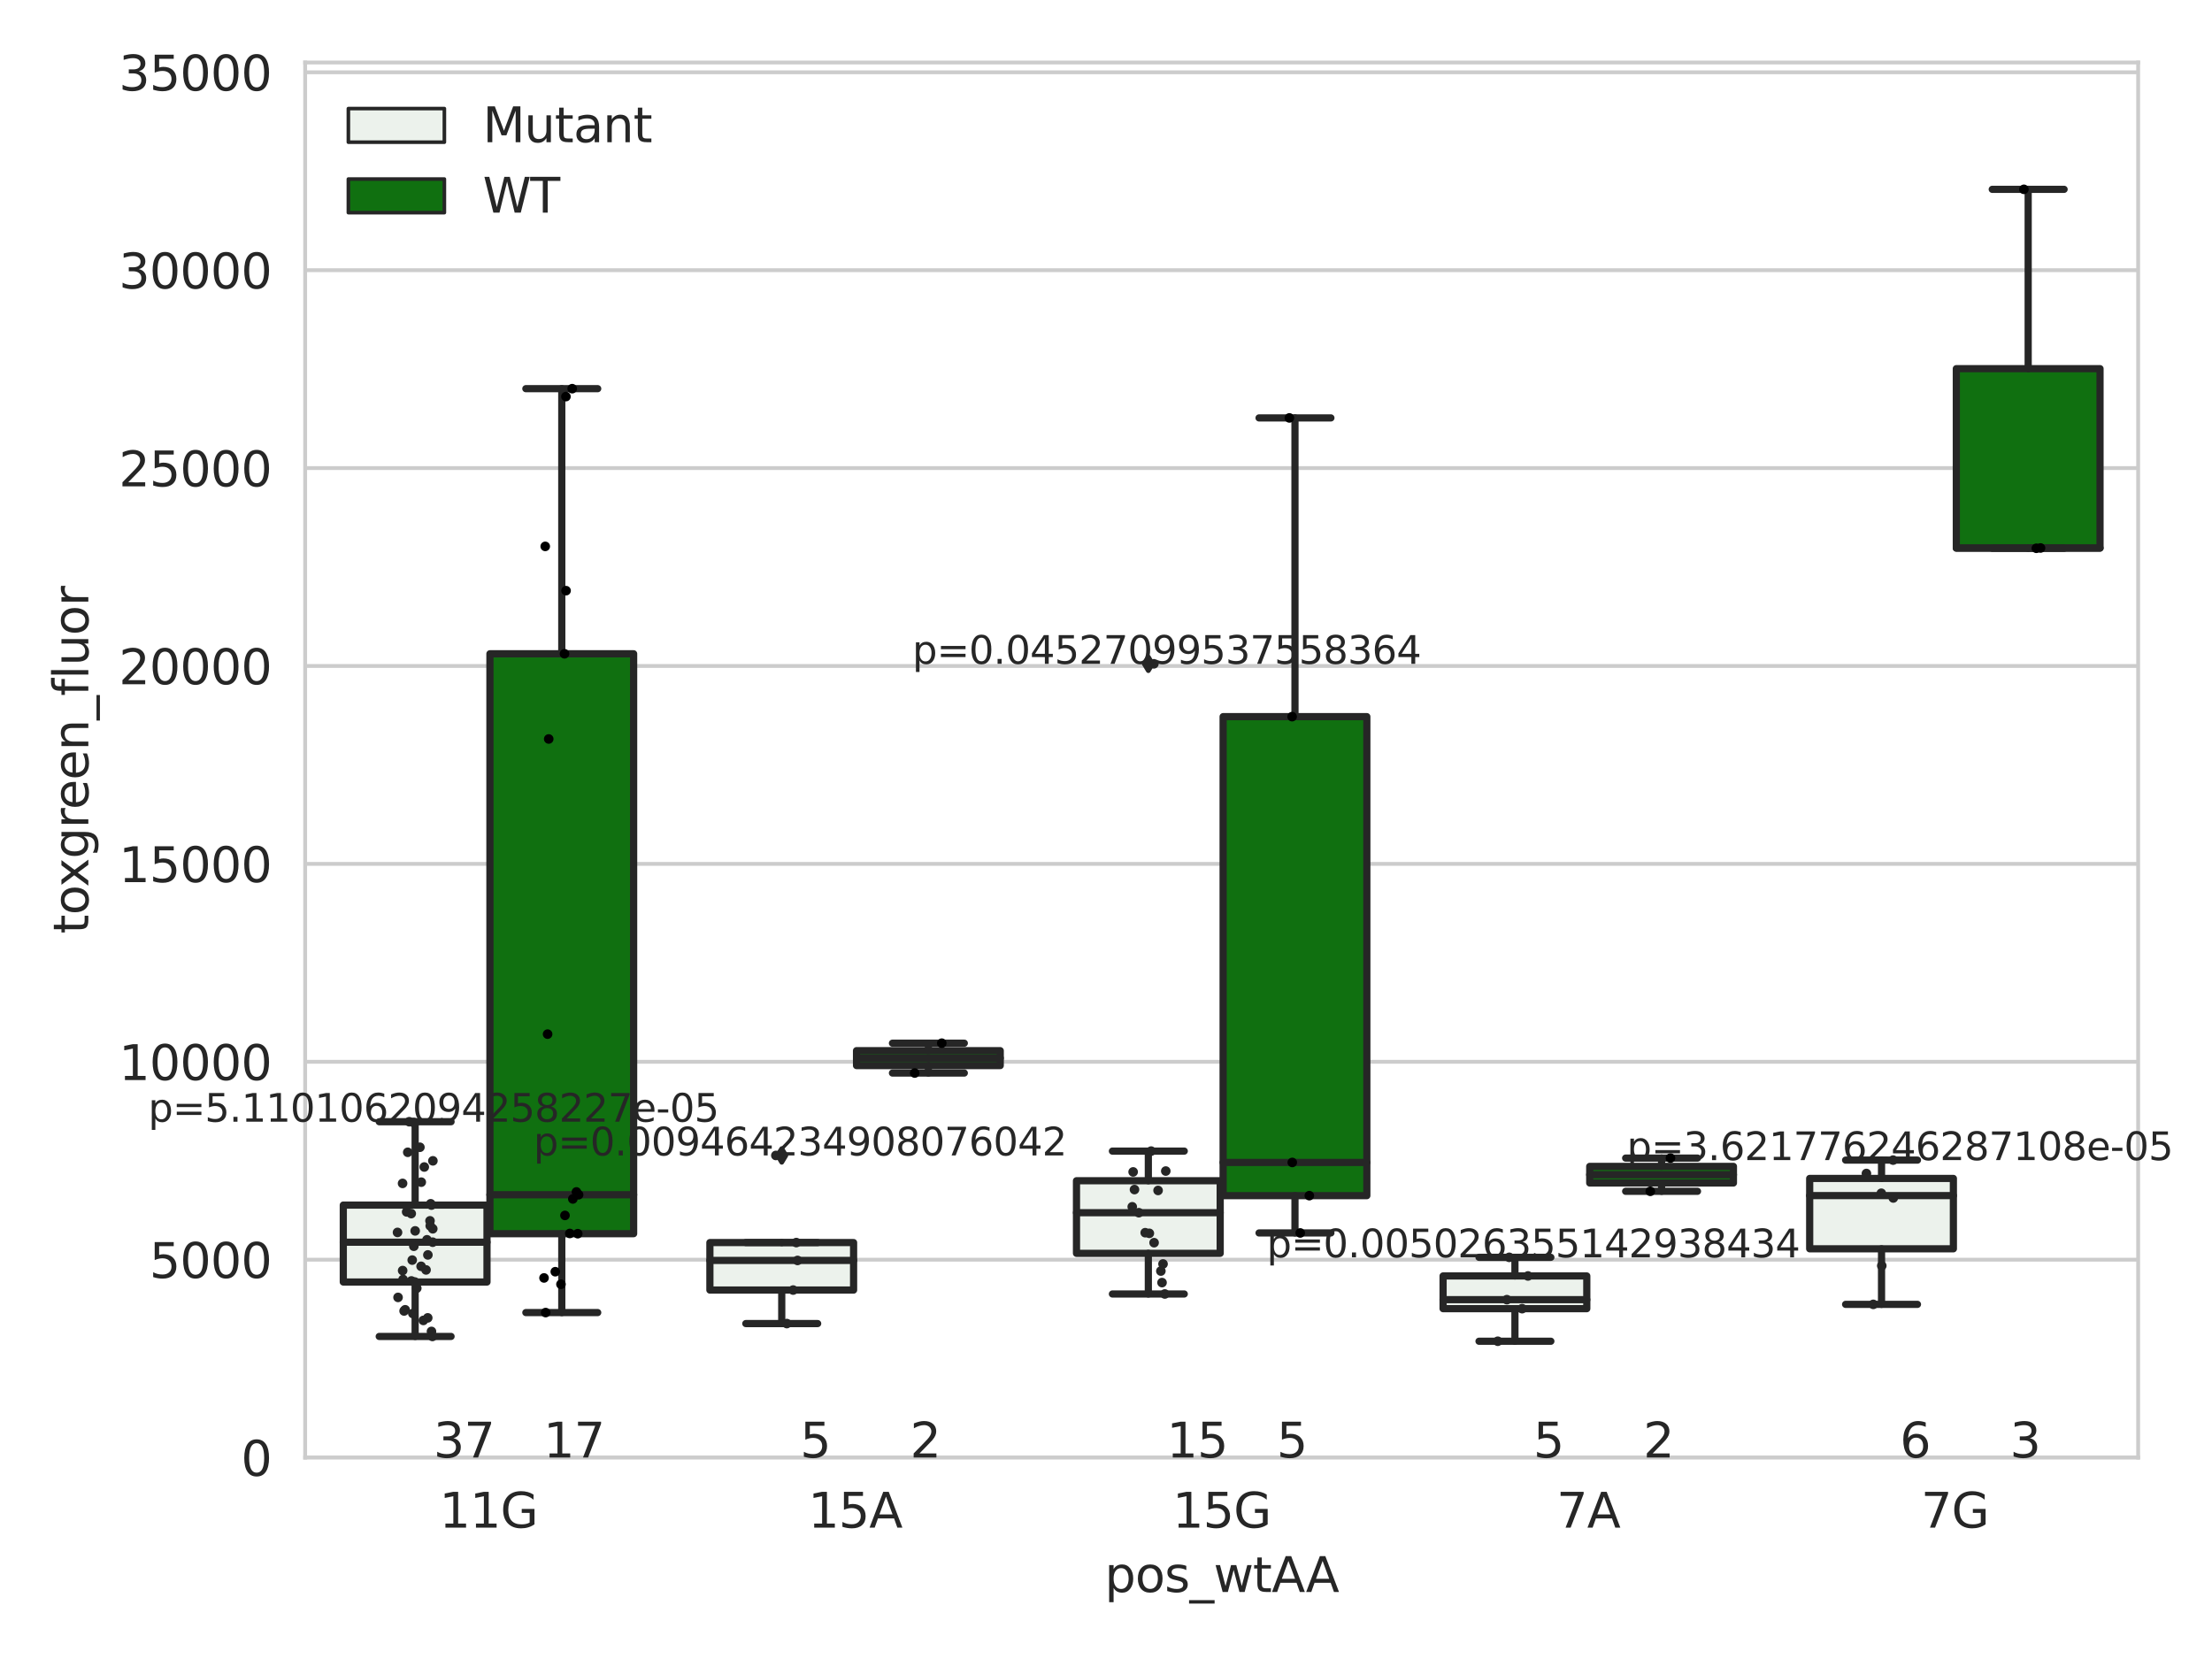 <?xml version="1.0" encoding="utf-8" standalone="no"?>
<!DOCTYPE svg PUBLIC "-//W3C//DTD SVG 1.1//EN"
  "http://www.w3.org/Graphics/SVG/1.1/DTD/svg11.dtd">
<svg xmlns:xlink="http://www.w3.org/1999/xlink" width="460.8pt" height="345.6pt" viewBox="0 0 460.8 345.6" xmlns="http://www.w3.org/2000/svg" version="1.1">
 <defs>
  <style type="text/css">*{stroke-linejoin: round; stroke-linecap: butt}</style>
 </defs>
 <g id="figure_1">
  <g id="patch_1">
   <path d="M 0 345.6 
L 460.8 345.6 
L 460.8 0 
L 0 0 
z
" style="fill: #ffffff"/>
  </g>
  <g id="axes_1">
   <g id="patch_2">
    <path d="M 63.571 303.64 
L 445.416 303.64 
L 445.416 13.022 
L 63.571 13.022 
z
" style="fill: #ffffff"/>
   </g>
   <g id="matplotlib.axis_1">
    <g id="xtick_1">
     <g id="text_1">
      <!-- 11G -->
      <g style="fill: #262626" transform="translate(91.519 318.238)scale(0.1 -0.1)">
       <defs>
        <path id="DejaVuSans-31" d="M 794 531 
L 1825 531 
L 1825 4091 
L 703 3866 
L 703 4441 
L 1819 4666 
L 2450 4666 
L 2450 531 
L 3481 531 
L 3481 0 
L 794 0 
L 794 531 
z
" transform="scale(0.016)"/>
        <path id="DejaVuSans-47" d="M 3809 666 
L 3809 1919 
L 2778 1919 
L 2778 2438 
L 4434 2438 
L 4434 434 
Q 4069 175 3628 42 
Q 3188 -91 2688 -91 
Q 1594 -91 976 548 
Q 359 1188 359 2328 
Q 359 3472 976 4111 
Q 1594 4750 2688 4750 
Q 3144 4750 3555 4637 
Q 3966 4525 4313 4306 
L 4313 3634 
Q 3963 3931 3569 4081 
Q 3175 4231 2741 4231 
Q 1884 4231 1454 3753 
Q 1025 3275 1025 2328 
Q 1025 1384 1454 906 
Q 1884 428 2741 428 
Q 3075 428 3337 486 
Q 3600 544 3809 666 
z
" transform="scale(0.016)"/>
       </defs>
       <use xlink:href="#DejaVuSans-31"/>
       <use xlink:href="#DejaVuSans-31" x="63.623"/>
       <use xlink:href="#DejaVuSans-47" x="127.246"/>
      </g>
     </g>
    </g>
    <g id="xtick_2">
     <g id="text_2">
      <!-- 15A -->
      <g style="fill: #262626" transform="translate(168.342 318.238)scale(0.1 -0.1)">
       <defs>
        <path id="DejaVuSans-35" d="M 691 4666 
L 3169 4666 
L 3169 4134 
L 1269 4134 
L 1269 2991 
Q 1406 3038 1543 3061 
Q 1681 3084 1819 3084 
Q 2600 3084 3056 2656 
Q 3513 2228 3513 1497 
Q 3513 744 3044 326 
Q 2575 -91 1722 -91 
Q 1428 -91 1123 -41 
Q 819 9 494 109 
L 494 744 
Q 775 591 1075 516 
Q 1375 441 1709 441 
Q 2250 441 2565 725 
Q 2881 1009 2881 1497 
Q 2881 1984 2565 2268 
Q 2250 2553 1709 2553 
Q 1456 2553 1204 2497 
Q 953 2441 691 2322 
L 691 4666 
z
" transform="scale(0.016)"/>
        <path id="DejaVuSans-41" d="M 2188 4044 
L 1331 1722 
L 3047 1722 
L 2188 4044 
z
M 1831 4666 
L 2547 4666 
L 4325 0 
L 3669 0 
L 3244 1197 
L 1141 1197 
L 716 0 
L 50 0 
L 1831 4666 
z
" transform="scale(0.016)"/>
       </defs>
       <use xlink:href="#DejaVuSans-31"/>
       <use xlink:href="#DejaVuSans-35" x="63.623"/>
       <use xlink:href="#DejaVuSans-41" x="127.246"/>
      </g>
     </g>
    </g>
    <g id="xtick_3">
     <g id="text_3">
      <!-- 15G -->
      <g style="fill: #262626" transform="translate(244.257 318.238)scale(0.1 -0.1)">
       <use xlink:href="#DejaVuSans-31"/>
       <use xlink:href="#DejaVuSans-35" x="63.623"/>
       <use xlink:href="#DejaVuSans-47" x="127.246"/>
      </g>
     </g>
    </g>
    <g id="xtick_4">
     <g id="text_4">
      <!-- 7A -->
      <g style="fill: #262626" transform="translate(324.261 318.238)scale(0.1 -0.1)">
       <defs>
        <path id="DejaVuSans-37" d="M 525 4666 
L 3525 4666 
L 3525 4397 
L 1831 0 
L 1172 0 
L 2766 4134 
L 525 4134 
L 525 4666 
z
" transform="scale(0.016)"/>
       </defs>
       <use xlink:href="#DejaVuSans-37"/>
       <use xlink:href="#DejaVuSans-41" x="63.623"/>
      </g>
     </g>
    </g>
    <g id="xtick_5">
     <g id="text_5">
      <!-- 7G -->
      <g style="fill: #262626" transform="translate(400.176 318.238)scale(0.1 -0.1)">
       <use xlink:href="#DejaVuSans-37"/>
       <use xlink:href="#DejaVuSans-47" x="63.623"/>
      </g>
     </g>
    </g>
    <g id="text_6">
     <!-- pos_wtAA -->
     <g style="fill: #262626" transform="translate(230.128 331.638)scale(0.1 -0.1)">
      <defs>
       <path id="DejaVuSans-70" d="M 1159 525 
L 1159 -1331 
L 581 -1331 
L 581 3500 
L 1159 3500 
L 1159 2969 
Q 1341 3281 1617 3432 
Q 1894 3584 2278 3584 
Q 2916 3584 3314 3078 
Q 3713 2572 3713 1747 
Q 3713 922 3314 415 
Q 2916 -91 2278 -91 
Q 1894 -91 1617 61 
Q 1341 213 1159 525 
z
M 3116 1747 
Q 3116 2381 2855 2742 
Q 2594 3103 2138 3103 
Q 1681 3103 1420 2742 
Q 1159 2381 1159 1747 
Q 1159 1113 1420 752 
Q 1681 391 2138 391 
Q 2594 391 2855 752 
Q 3116 1113 3116 1747 
z
" transform="scale(0.016)"/>
       <path id="DejaVuSans-6f" d="M 1959 3097 
Q 1497 3097 1228 2736 
Q 959 2375 959 1747 
Q 959 1119 1226 758 
Q 1494 397 1959 397 
Q 2419 397 2687 759 
Q 2956 1122 2956 1747 
Q 2956 2369 2687 2733 
Q 2419 3097 1959 3097 
z
M 1959 3584 
Q 2709 3584 3137 3096 
Q 3566 2609 3566 1747 
Q 3566 888 3137 398 
Q 2709 -91 1959 -91 
Q 1206 -91 779 398 
Q 353 888 353 1747 
Q 353 2609 779 3096 
Q 1206 3584 1959 3584 
z
" transform="scale(0.016)"/>
       <path id="DejaVuSans-73" d="M 2834 3397 
L 2834 2853 
Q 2591 2978 2328 3040 
Q 2066 3103 1784 3103 
Q 1356 3103 1142 2972 
Q 928 2841 928 2578 
Q 928 2378 1081 2264 
Q 1234 2150 1697 2047 
L 1894 2003 
Q 2506 1872 2764 1633 
Q 3022 1394 3022 966 
Q 3022 478 2636 193 
Q 2250 -91 1575 -91 
Q 1294 -91 989 -36 
Q 684 19 347 128 
L 347 722 
Q 666 556 975 473 
Q 1284 391 1588 391 
Q 1994 391 2212 530 
Q 2431 669 2431 922 
Q 2431 1156 2273 1281 
Q 2116 1406 1581 1522 
L 1381 1569 
Q 847 1681 609 1914 
Q 372 2147 372 2553 
Q 372 3047 722 3315 
Q 1072 3584 1716 3584 
Q 2034 3584 2315 3537 
Q 2597 3491 2834 3397 
z
" transform="scale(0.016)"/>
       <path id="DejaVuSans-5f" d="M 3263 -1063 
L 3263 -1509 
L -63 -1509 
L -63 -1063 
L 3263 -1063 
z
" transform="scale(0.016)"/>
       <path id="DejaVuSans-77" d="M 269 3500 
L 844 3500 
L 1563 769 
L 2278 3500 
L 2956 3500 
L 3675 769 
L 4391 3500 
L 4966 3500 
L 4050 0 
L 3372 0 
L 2619 2869 
L 1863 0 
L 1184 0 
L 269 3500 
z
" transform="scale(0.016)"/>
       <path id="DejaVuSans-74" d="M 1172 4494 
L 1172 3500 
L 2356 3500 
L 2356 3053 
L 1172 3053 
L 1172 1153 
Q 1172 725 1289 603 
Q 1406 481 1766 481 
L 2356 481 
L 2356 0 
L 1766 0 
Q 1100 0 847 248 
Q 594 497 594 1153 
L 594 3053 
L 172 3053 
L 172 3500 
L 594 3500 
L 594 4494 
L 1172 4494 
z
" transform="scale(0.016)"/>
      </defs>
      <use xlink:href="#DejaVuSans-70"/>
      <use xlink:href="#DejaVuSans-6f" x="63.477"/>
      <use xlink:href="#DejaVuSans-73" x="124.658"/>
      <use xlink:href="#DejaVuSans-5f" x="176.758"/>
      <use xlink:href="#DejaVuSans-77" x="226.758"/>
      <use xlink:href="#DejaVuSans-74" x="308.545"/>
      <use xlink:href="#DejaVuSans-41" x="347.754"/>
      <use xlink:href="#DejaVuSans-41" x="418.912"/>
     </g>
    </g>
   </g>
   <g id="matplotlib.axis_2">
    <g id="ytick_1">
     <g id="line2d_1">
      <path d="M 63.571 303.64 
L 445.416 303.64 
" clip-path="url(#pea6aa23a78)" style="fill: none; stroke: #cccccc; stroke-width: 0.8; stroke-linecap: round"/>
     </g>
     <g id="text_7">
      <!-- 0 -->
      <g style="fill: #262626" transform="translate(50.209 307.439)scale(0.1 -0.1)">
       <defs>
        <path id="DejaVuSans-30" d="M 2034 4250 
Q 1547 4250 1301 3770 
Q 1056 3291 1056 2328 
Q 1056 1369 1301 889 
Q 1547 409 2034 409 
Q 2525 409 2770 889 
Q 3016 1369 3016 2328 
Q 3016 3291 2770 3770 
Q 2525 4250 2034 4250 
z
M 2034 4750 
Q 2819 4750 3233 4129 
Q 3647 3509 3647 2328 
Q 3647 1150 3233 529 
Q 2819 -91 2034 -91 
Q 1250 -91 836 529 
Q 422 1150 422 2328 
Q 422 3509 836 4129 
Q 1250 4750 2034 4750 
z
" transform="scale(0.016)"/>
       </defs>
       <use xlink:href="#DejaVuSans-30"/>
      </g>
     </g>
    </g>
    <g id="ytick_2">
     <g id="line2d_2">
      <path d="M 63.571 262.414 
L 445.416 262.414 
" clip-path="url(#pea6aa23a78)" style="fill: none; stroke: #cccccc; stroke-width: 0.8; stroke-linecap: round"/>
     </g>
     <g id="text_8">
      <!-- 5000 -->
      <g style="fill: #262626" transform="translate(31.121 266.214)scale(0.1 -0.1)">
       <use xlink:href="#DejaVuSans-35"/>
       <use xlink:href="#DejaVuSans-30" x="63.623"/>
       <use xlink:href="#DejaVuSans-30" x="127.246"/>
       <use xlink:href="#DejaVuSans-30" x="190.869"/>
      </g>
     </g>
    </g>
    <g id="ytick_3">
     <g id="line2d_3">
      <path d="M 63.571 221.189 
L 445.416 221.189 
" clip-path="url(#pea6aa23a78)" style="fill: none; stroke: #cccccc; stroke-width: 0.8; stroke-linecap: round"/>
     </g>
     <g id="text_9">
      <!-- 10000 -->
      <g style="fill: #262626" transform="translate(24.759 224.988)scale(0.1 -0.1)">
       <use xlink:href="#DejaVuSans-31"/>
       <use xlink:href="#DejaVuSans-30" x="63.623"/>
       <use xlink:href="#DejaVuSans-30" x="127.246"/>
       <use xlink:href="#DejaVuSans-30" x="190.869"/>
       <use xlink:href="#DejaVuSans-30" x="254.492"/>
      </g>
     </g>
    </g>
    <g id="ytick_4">
     <g id="line2d_4">
      <path d="M 63.571 179.963 
L 445.416 179.963 
" clip-path="url(#pea6aa23a78)" style="fill: none; stroke: #cccccc; stroke-width: 0.8; stroke-linecap: round"/>
     </g>
     <g id="text_10">
      <!-- 15000 -->
      <g style="fill: #262626" transform="translate(24.759 183.762)scale(0.1 -0.1)">
       <use xlink:href="#DejaVuSans-31"/>
       <use xlink:href="#DejaVuSans-35" x="63.623"/>
       <use xlink:href="#DejaVuSans-30" x="127.246"/>
       <use xlink:href="#DejaVuSans-30" x="190.869"/>
       <use xlink:href="#DejaVuSans-30" x="254.492"/>
      </g>
     </g>
    </g>
    <g id="ytick_5">
     <g id="line2d_5">
      <path d="M 63.571 138.738 
L 445.416 138.738 
" clip-path="url(#pea6aa23a78)" style="fill: none; stroke: #cccccc; stroke-width: 0.8; stroke-linecap: round"/>
     </g>
     <g id="text_11">
      <!-- 20000 -->
      <g style="fill: #262626" transform="translate(24.759 142.537)scale(0.1 -0.1)">
       <defs>
        <path id="DejaVuSans-32" d="M 1228 531 
L 3431 531 
L 3431 0 
L 469 0 
L 469 531 
Q 828 903 1448 1529 
Q 2069 2156 2228 2338 
Q 2531 2678 2651 2914 
Q 2772 3150 2772 3378 
Q 2772 3750 2511 3984 
Q 2250 4219 1831 4219 
Q 1534 4219 1204 4116 
Q 875 4013 500 3803 
L 500 4441 
Q 881 4594 1212 4672 
Q 1544 4750 1819 4750 
Q 2544 4750 2975 4387 
Q 3406 4025 3406 3419 
Q 3406 3131 3298 2873 
Q 3191 2616 2906 2266 
Q 2828 2175 2409 1742 
Q 1991 1309 1228 531 
z
" transform="scale(0.016)"/>
       </defs>
       <use xlink:href="#DejaVuSans-32"/>
       <use xlink:href="#DejaVuSans-30" x="63.623"/>
       <use xlink:href="#DejaVuSans-30" x="127.246"/>
       <use xlink:href="#DejaVuSans-30" x="190.869"/>
       <use xlink:href="#DejaVuSans-30" x="254.492"/>
      </g>
     </g>
    </g>
    <g id="ytick_6">
     <g id="line2d_6">
      <path d="M 63.571 97.512 
L 445.416 97.512 
" clip-path="url(#pea6aa23a78)" style="fill: none; stroke: #cccccc; stroke-width: 0.8; stroke-linecap: round"/>
     </g>
     <g id="text_12">
      <!-- 25000 -->
      <g style="fill: #262626" transform="translate(24.759 101.311)scale(0.1 -0.1)">
       <use xlink:href="#DejaVuSans-32"/>
       <use xlink:href="#DejaVuSans-35" x="63.623"/>
       <use xlink:href="#DejaVuSans-30" x="127.246"/>
       <use xlink:href="#DejaVuSans-30" x="190.869"/>
       <use xlink:href="#DejaVuSans-30" x="254.492"/>
      </g>
     </g>
    </g>
    <g id="ytick_7">
     <g id="line2d_7">
      <path d="M 63.571 56.286 
L 445.416 56.286 
" clip-path="url(#pea6aa23a78)" style="fill: none; stroke: #cccccc; stroke-width: 0.8; stroke-linecap: round"/>
     </g>
     <g id="text_13">
      <!-- 30000 -->
      <g style="fill: #262626" transform="translate(24.759 60.085)scale(0.1 -0.1)">
       <defs>
        <path id="DejaVuSans-33" d="M 2597 2516 
Q 3050 2419 3304 2112 
Q 3559 1806 3559 1356 
Q 3559 666 3084 287 
Q 2609 -91 1734 -91 
Q 1441 -91 1130 -33 
Q 819 25 488 141 
L 488 750 
Q 750 597 1062 519 
Q 1375 441 1716 441 
Q 2309 441 2620 675 
Q 2931 909 2931 1356 
Q 2931 1769 2642 2001 
Q 2353 2234 1838 2234 
L 1294 2234 
L 1294 2753 
L 1863 2753 
Q 2328 2753 2575 2939 
Q 2822 3125 2822 3475 
Q 2822 3834 2567 4026 
Q 2313 4219 1838 4219 
Q 1578 4219 1281 4162 
Q 984 4106 628 3988 
L 628 4550 
Q 988 4650 1302 4700 
Q 1616 4750 1894 4750 
Q 2613 4750 3031 4423 
Q 3450 4097 3450 3541 
Q 3450 3153 3228 2886 
Q 3006 2619 2597 2516 
z
" transform="scale(0.016)"/>
       </defs>
       <use xlink:href="#DejaVuSans-33"/>
       <use xlink:href="#DejaVuSans-30" x="63.623"/>
       <use xlink:href="#DejaVuSans-30" x="127.246"/>
       <use xlink:href="#DejaVuSans-30" x="190.869"/>
       <use xlink:href="#DejaVuSans-30" x="254.492"/>
      </g>
     </g>
    </g>
    <g id="ytick_8">
     <g id="line2d_8">
      <path d="M 63.571 15.061 
L 445.416 15.061 
" clip-path="url(#pea6aa23a78)" style="fill: none; stroke: #cccccc; stroke-width: 0.8; stroke-linecap: round"/>
     </g>
     <g id="text_14">
      <!-- 35000 -->
      <g style="fill: #262626" transform="translate(24.759 18.86)scale(0.1 -0.1)">
       <use xlink:href="#DejaVuSans-33"/>
       <use xlink:href="#DejaVuSans-35" x="63.623"/>
       <use xlink:href="#DejaVuSans-30" x="127.246"/>
       <use xlink:href="#DejaVuSans-30" x="190.869"/>
       <use xlink:href="#DejaVuSans-30" x="254.492"/>
      </g>
     </g>
    </g>
    <g id="text_15">
     <!-- toxgreen_fluor -->
     <g style="fill: #262626" transform="translate(18.401 194.526)rotate(-90)scale(0.1 -0.1)">
      <defs>
       <path id="DejaVuSans-78" d="M 3513 3500 
L 2247 1797 
L 3578 0 
L 2900 0 
L 1881 1375 
L 863 0 
L 184 0 
L 1544 1831 
L 300 3500 
L 978 3500 
L 1906 2253 
L 2834 3500 
L 3513 3500 
z
" transform="scale(0.016)"/>
       <path id="DejaVuSans-67" d="M 2906 1791 
Q 2906 2416 2648 2759 
Q 2391 3103 1925 3103 
Q 1463 3103 1205 2759 
Q 947 2416 947 1791 
Q 947 1169 1205 825 
Q 1463 481 1925 481 
Q 2391 481 2648 825 
Q 2906 1169 2906 1791 
z
M 3481 434 
Q 3481 -459 3084 -895 
Q 2688 -1331 1869 -1331 
Q 1566 -1331 1297 -1286 
Q 1028 -1241 775 -1147 
L 775 -588 
Q 1028 -725 1275 -790 
Q 1522 -856 1778 -856 
Q 2344 -856 2625 -561 
Q 2906 -266 2906 331 
L 2906 616 
Q 2728 306 2450 153 
Q 2172 0 1784 0 
Q 1141 0 747 490 
Q 353 981 353 1791 
Q 353 2603 747 3093 
Q 1141 3584 1784 3584 
Q 2172 3584 2450 3431 
Q 2728 3278 2906 2969 
L 2906 3500 
L 3481 3500 
L 3481 434 
z
" transform="scale(0.016)"/>
       <path id="DejaVuSans-72" d="M 2631 2963 
Q 2534 3019 2420 3045 
Q 2306 3072 2169 3072 
Q 1681 3072 1420 2755 
Q 1159 2438 1159 1844 
L 1159 0 
L 581 0 
L 581 3500 
L 1159 3500 
L 1159 2956 
Q 1341 3275 1631 3429 
Q 1922 3584 2338 3584 
Q 2397 3584 2469 3576 
Q 2541 3569 2628 3553 
L 2631 2963 
z
" transform="scale(0.016)"/>
       <path id="DejaVuSans-65" d="M 3597 1894 
L 3597 1613 
L 953 1613 
Q 991 1019 1311 708 
Q 1631 397 2203 397 
Q 2534 397 2845 478 
Q 3156 559 3463 722 
L 3463 178 
Q 3153 47 2828 -22 
Q 2503 -91 2169 -91 
Q 1331 -91 842 396 
Q 353 884 353 1716 
Q 353 2575 817 3079 
Q 1281 3584 2069 3584 
Q 2775 3584 3186 3129 
Q 3597 2675 3597 1894 
z
M 3022 2063 
Q 3016 2534 2758 2815 
Q 2500 3097 2075 3097 
Q 1594 3097 1305 2825 
Q 1016 2553 972 2059 
L 3022 2063 
z
" transform="scale(0.016)"/>
       <path id="DejaVuSans-6e" d="M 3513 2113 
L 3513 0 
L 2938 0 
L 2938 2094 
Q 2938 2591 2744 2837 
Q 2550 3084 2163 3084 
Q 1697 3084 1428 2787 
Q 1159 2491 1159 1978 
L 1159 0 
L 581 0 
L 581 3500 
L 1159 3500 
L 1159 2956 
Q 1366 3272 1645 3428 
Q 1925 3584 2291 3584 
Q 2894 3584 3203 3211 
Q 3513 2838 3513 2113 
z
" transform="scale(0.016)"/>
       <path id="DejaVuSans-66" d="M 2375 4863 
L 2375 4384 
L 1825 4384 
Q 1516 4384 1395 4259 
Q 1275 4134 1275 3809 
L 1275 3500 
L 2222 3500 
L 2222 3053 
L 1275 3053 
L 1275 0 
L 697 0 
L 697 3053 
L 147 3053 
L 147 3500 
L 697 3500 
L 697 3744 
Q 697 4328 969 4595 
Q 1241 4863 1831 4863 
L 2375 4863 
z
" transform="scale(0.016)"/>
       <path id="DejaVuSans-6c" d="M 603 4863 
L 1178 4863 
L 1178 0 
L 603 0 
L 603 4863 
z
" transform="scale(0.016)"/>
       <path id="DejaVuSans-75" d="M 544 1381 
L 544 3500 
L 1119 3500 
L 1119 1403 
Q 1119 906 1312 657 
Q 1506 409 1894 409 
Q 2359 409 2629 706 
Q 2900 1003 2900 1516 
L 2900 3500 
L 3475 3500 
L 3475 0 
L 2900 0 
L 2900 538 
Q 2691 219 2414 64 
Q 2138 -91 1772 -91 
Q 1169 -91 856 284 
Q 544 659 544 1381 
z
M 1991 3584 
L 1991 3584 
z
" transform="scale(0.016)"/>
      </defs>
      <use xlink:href="#DejaVuSans-74"/>
      <use xlink:href="#DejaVuSans-6f" x="39.209"/>
      <use xlink:href="#DejaVuSans-78" x="97.266"/>
      <use xlink:href="#DejaVuSans-67" x="156.445"/>
      <use xlink:href="#DejaVuSans-72" x="219.922"/>
      <use xlink:href="#DejaVuSans-65" x="258.785"/>
      <use xlink:href="#DejaVuSans-65" x="320.309"/>
      <use xlink:href="#DejaVuSans-6e" x="381.832"/>
      <use xlink:href="#DejaVuSans-5f" x="445.211"/>
      <use xlink:href="#DejaVuSans-66" x="495.211"/>
      <use xlink:href="#DejaVuSans-6c" x="530.416"/>
      <use xlink:href="#DejaVuSans-75" x="558.199"/>
      <use xlink:href="#DejaVuSans-6f" x="621.578"/>
      <use xlink:href="#DejaVuSans-72" x="682.76"/>
     </g>
    </g>
   </g>
   <g id="patch_3">
    <path d="M 71.514 267.067 
L 101.45 267.067 
L 101.45 251.039 
L 71.514 251.039 
L 71.514 267.067 
z
" clip-path="url(#pea6aa23a78)" style="fill: #ecf2ec; stroke: #262626; stroke-width: 1.5; stroke-linejoin: miter"/>
   </g>
   <g id="patch_4">
    <path d="M 102.061 256.999 
L 131.998 256.999 
L 131.998 136.194 
L 102.061 136.194 
L 102.061 256.999 
z
" clip-path="url(#pea6aa23a78)" style="fill: #107010; stroke: #262626; stroke-width: 1.5; stroke-linejoin: miter"/>
   </g>
   <g id="patch_5">
    <path d="M 147.883 268.743 
L 177.819 268.743 
L 177.819 258.851 
L 147.883 258.851 
L 147.883 268.743 
z
" clip-path="url(#pea6aa23a78)" style="fill: #ecf2ec; stroke: #262626; stroke-width: 1.5; stroke-linejoin: miter"/>
   </g>
   <g id="patch_6">
    <path d="M 178.43 221.979 
L 208.367 221.979 
L 208.367 218.871 
L 178.43 218.871 
L 178.43 221.979 
z
" clip-path="url(#pea6aa23a78)" style="fill: #107010; stroke: #262626; stroke-width: 1.5; stroke-linejoin: miter"/>
   </g>
   <g id="patch_7">
    <path d="M 224.252 261.09 
L 254.188 261.09 
L 254.188 245.971 
L 224.252 245.971 
L 224.252 261.09 
z
" clip-path="url(#pea6aa23a78)" style="fill: #ecf2ec; stroke: #262626; stroke-width: 1.5; stroke-linejoin: miter"/>
   </g>
   <g id="patch_8">
    <path d="M 254.799 249.075 
L 284.736 249.075 
L 284.736 149.289 
L 254.799 149.289 
L 254.799 249.075 
z
" clip-path="url(#pea6aa23a78)" style="fill: #107010; stroke: #262626; stroke-width: 1.5; stroke-linejoin: miter"/>
   </g>
   <g id="patch_9">
    <path d="M 300.621 272.619 
L 330.557 272.619 
L 330.557 265.804 
L 300.621 265.804 
L 300.621 272.619 
z
" clip-path="url(#pea6aa23a78)" style="fill: #ecf2ec; stroke: #262626; stroke-width: 1.5; stroke-linejoin: miter"/>
   </g>
   <g id="patch_10">
    <path d="M 331.168 246.439 
L 361.105 246.439 
L 361.105 242.979 
L 331.168 242.979 
L 331.168 246.439 
z
" clip-path="url(#pea6aa23a78)" style="fill: #107010; stroke: #262626; stroke-width: 1.5; stroke-linejoin: miter"/>
   </g>
   <g id="patch_11">
    <path d="M 376.99 260.149 
L 406.926 260.149 
L 406.926 245.491 
L 376.99 245.491 
L 376.99 260.149 
z
" clip-path="url(#pea6aa23a78)" style="fill: #ecf2ec; stroke: #262626; stroke-width: 1.5; stroke-linejoin: miter"/>
   </g>
   <g id="patch_12">
    <path d="M 407.537 114.188 
L 437.474 114.188 
L 437.474 76.8 
L 407.537 76.8 
L 407.537 114.188 
z
" clip-path="url(#pea6aa23a78)" style="fill: #107010; stroke: #262626; stroke-width: 1.5; stroke-linejoin: miter"/>
   </g>
   <g id="patch_13">
    <path d="M 101.756 303.64 
L 101.756 303.64 
L 101.756 303.64 
L 101.756 303.64 
z
" clip-path="url(#pea6aa23a78)" style="fill: #ecf2ec; stroke: #262626; stroke-width: 0.75; stroke-linejoin: miter"/>
   </g>
   <g id="patch_14">
    <path d="M 101.756 303.64 
L 101.756 303.64 
L 101.756 303.64 
L 101.756 303.64 
z
" clip-path="url(#pea6aa23a78)" style="fill: #107010; stroke: #262626; stroke-width: 0.75; stroke-linejoin: miter"/>
   </g>
   <g id="PathCollection_1"/>
   <g id="PathCollection_2"/>
   <g id="line2d_9">
    <path d="M 86.482 267.067 
L 86.482 278.405 
" clip-path="url(#pea6aa23a78)" style="fill: none; stroke: #262626; stroke-width: 1.5; stroke-linecap: round"/>
   </g>
   <g id="line2d_10">
    <path d="M 86.482 251.039 
L 86.482 233.675 
" clip-path="url(#pea6aa23a78)" style="fill: none; stroke: #262626; stroke-width: 1.5; stroke-linecap: round"/>
   </g>
   <g id="line2d_11">
    <path d="M 78.998 278.405 
L 93.966 278.405 
" clip-path="url(#pea6aa23a78)" style="fill: none; stroke: #262626; stroke-width: 1.5; stroke-linecap: round"/>
   </g>
   <g id="line2d_12">
    <path d="M 78.998 233.675 
L 93.966 233.675 
" clip-path="url(#pea6aa23a78)" style="fill: none; stroke: #262626; stroke-width: 1.5; stroke-linecap: round"/>
   </g>
   <g id="line2d_13"/>
   <g id="line2d_14">
    <path d="M 117.03 256.999 
L 117.03 273.432 
" clip-path="url(#pea6aa23a78)" style="fill: none; stroke: #262626; stroke-width: 1.5; stroke-linecap: round"/>
   </g>
   <g id="line2d_15">
    <path d="M 117.03 136.194 
L 117.03 80.967 
" clip-path="url(#pea6aa23a78)" style="fill: none; stroke: #262626; stroke-width: 1.5; stroke-linecap: round"/>
   </g>
   <g id="line2d_16">
    <path d="M 109.545 273.432 
L 124.514 273.432 
" clip-path="url(#pea6aa23a78)" style="fill: none; stroke: #262626; stroke-width: 1.5; stroke-linecap: round"/>
   </g>
   <g id="line2d_17">
    <path d="M 109.545 80.967 
L 124.514 80.967 
" clip-path="url(#pea6aa23a78)" style="fill: none; stroke: #262626; stroke-width: 1.5; stroke-linecap: round"/>
   </g>
   <g id="line2d_18"/>
   <g id="line2d_19">
    <path d="M 162.851 268.743 
L 162.851 275.724 
" clip-path="url(#pea6aa23a78)" style="fill: none; stroke: #262626; stroke-width: 1.5; stroke-linecap: round"/>
   </g>
   <g id="line2d_20">
    <path d="M 162.851 258.851 
L 162.851 258.851 
" clip-path="url(#pea6aa23a78)" style="fill: none; stroke: #262626; stroke-width: 1.5; stroke-linecap: round"/>
   </g>
   <g id="line2d_21">
    <path d="M 155.367 275.724 
L 170.335 275.724 
" clip-path="url(#pea6aa23a78)" style="fill: none; stroke: #262626; stroke-width: 1.5; stroke-linecap: round"/>
   </g>
   <g id="line2d_22">
    <path d="M 155.367 258.851 
L 170.335 258.851 
" clip-path="url(#pea6aa23a78)" style="fill: none; stroke: #262626; stroke-width: 1.5; stroke-linecap: round"/>
   </g>
   <g id="line2d_23">
    <defs>
     <path id="m9cd72e7fc6" d="M -0 1.414 
L 0.849 0 
L 0 -1.414 
L -0.849 -0 
z
" style="stroke: #262626; stroke-linejoin: miter"/>
    </defs>
    <g clip-path="url(#pea6aa23a78)">
     <use xlink:href="#m9cd72e7fc6" x="162.851" y="240.701" style="fill: #262626; stroke: #262626; stroke-linejoin: miter"/>
    </g>
   </g>
   <g id="line2d_24">
    <path d="M 193.399 221.979 
L 193.399 223.532 
" clip-path="url(#pea6aa23a78)" style="fill: none; stroke: #262626; stroke-width: 1.5; stroke-linecap: round"/>
   </g>
   <g id="line2d_25">
    <path d="M 193.399 218.871 
L 193.399 217.317 
" clip-path="url(#pea6aa23a78)" style="fill: none; stroke: #262626; stroke-width: 1.5; stroke-linecap: round"/>
   </g>
   <g id="line2d_26">
    <path d="M 185.914 223.532 
L 200.883 223.532 
" clip-path="url(#pea6aa23a78)" style="fill: none; stroke: #262626; stroke-width: 1.5; stroke-linecap: round"/>
   </g>
   <g id="line2d_27">
    <path d="M 185.914 217.317 
L 200.883 217.317 
" clip-path="url(#pea6aa23a78)" style="fill: none; stroke: #262626; stroke-width: 1.5; stroke-linecap: round"/>
   </g>
   <g id="line2d_28"/>
   <g id="line2d_29">
    <path d="M 239.22 261.09 
L 239.22 269.56 
" clip-path="url(#pea6aa23a78)" style="fill: none; stroke: #262626; stroke-width: 1.5; stroke-linecap: round"/>
   </g>
   <g id="line2d_30">
    <path d="M 239.22 245.971 
L 239.22 239.797 
" clip-path="url(#pea6aa23a78)" style="fill: none; stroke: #262626; stroke-width: 1.5; stroke-linecap: round"/>
   </g>
   <g id="line2d_31">
    <path d="M 231.736 269.56 
L 246.704 269.56 
" clip-path="url(#pea6aa23a78)" style="fill: none; stroke: #262626; stroke-width: 1.5; stroke-linecap: round"/>
   </g>
   <g id="line2d_32">
    <path d="M 231.736 239.797 
L 246.704 239.797 
" clip-path="url(#pea6aa23a78)" style="fill: none; stroke: #262626; stroke-width: 1.5; stroke-linecap: round"/>
   </g>
   <g id="line2d_33">
    <g clip-path="url(#pea6aa23a78)">
     <use xlink:href="#m9cd72e7fc6" x="239.22" y="138.283" style="fill: #262626; stroke: #262626; stroke-linejoin: miter"/>
    </g>
   </g>
   <g id="line2d_34">
    <path d="M 269.768 249.075 
L 269.768 256.846 
" clip-path="url(#pea6aa23a78)" style="fill: none; stroke: #262626; stroke-width: 1.5; stroke-linecap: round"/>
   </g>
   <g id="line2d_35">
    <path d="M 269.768 149.289 
L 269.768 87.059 
" clip-path="url(#pea6aa23a78)" style="fill: none; stroke: #262626; stroke-width: 1.5; stroke-linecap: round"/>
   </g>
   <g id="line2d_36">
    <path d="M 262.283 256.846 
L 277.252 256.846 
" clip-path="url(#pea6aa23a78)" style="fill: none; stroke: #262626; stroke-width: 1.5; stroke-linecap: round"/>
   </g>
   <g id="line2d_37">
    <path d="M 262.283 87.059 
L 277.252 87.059 
" clip-path="url(#pea6aa23a78)" style="fill: none; stroke: #262626; stroke-width: 1.5; stroke-linecap: round"/>
   </g>
   <g id="line2d_38"/>
   <g id="line2d_39">
    <path d="M 315.589 272.619 
L 315.589 279.407 
" clip-path="url(#pea6aa23a78)" style="fill: none; stroke: #262626; stroke-width: 1.5; stroke-linecap: round"/>
   </g>
   <g id="line2d_40">
    <path d="M 315.589 265.804 
L 315.589 261.925 
" clip-path="url(#pea6aa23a78)" style="fill: none; stroke: #262626; stroke-width: 1.5; stroke-linecap: round"/>
   </g>
   <g id="line2d_41">
    <path d="M 308.105 279.407 
L 323.073 279.407 
" clip-path="url(#pea6aa23a78)" style="fill: none; stroke: #262626; stroke-width: 1.5; stroke-linecap: round"/>
   </g>
   <g id="line2d_42">
    <path d="M 308.105 261.925 
L 323.073 261.925 
" clip-path="url(#pea6aa23a78)" style="fill: none; stroke: #262626; stroke-width: 1.5; stroke-linecap: round"/>
   </g>
   <g id="line2d_43"/>
   <g id="line2d_44">
    <path d="M 346.137 246.439 
L 346.137 248.17 
" clip-path="url(#pea6aa23a78)" style="fill: none; stroke: #262626; stroke-width: 1.5; stroke-linecap: round"/>
   </g>
   <g id="line2d_45">
    <path d="M 346.137 242.979 
L 346.137 241.249 
" clip-path="url(#pea6aa23a78)" style="fill: none; stroke: #262626; stroke-width: 1.5; stroke-linecap: round"/>
   </g>
   <g id="line2d_46">
    <path d="M 338.652 248.17 
L 353.621 248.17 
" clip-path="url(#pea6aa23a78)" style="fill: none; stroke: #262626; stroke-width: 1.5; stroke-linecap: round"/>
   </g>
   <g id="line2d_47">
    <path d="M 338.652 241.249 
L 353.621 241.249 
" clip-path="url(#pea6aa23a78)" style="fill: none; stroke: #262626; stroke-width: 1.5; stroke-linecap: round"/>
   </g>
   <g id="line2d_48"/>
   <g id="line2d_49">
    <path d="M 391.958 260.149 
L 391.958 271.722 
" clip-path="url(#pea6aa23a78)" style="fill: none; stroke: #262626; stroke-width: 1.5; stroke-linecap: round"/>
   </g>
   <g id="line2d_50">
    <path d="M 391.958 245.491 
L 391.958 241.673 
" clip-path="url(#pea6aa23a78)" style="fill: none; stroke: #262626; stroke-width: 1.5; stroke-linecap: round"/>
   </g>
   <g id="line2d_51">
    <path d="M 384.474 271.722 
L 399.442 271.722 
" clip-path="url(#pea6aa23a78)" style="fill: none; stroke: #262626; stroke-width: 1.5; stroke-linecap: round"/>
   </g>
   <g id="line2d_52">
    <path d="M 384.474 241.673 
L 399.442 241.673 
" clip-path="url(#pea6aa23a78)" style="fill: none; stroke: #262626; stroke-width: 1.5; stroke-linecap: round"/>
   </g>
   <g id="line2d_53"/>
   <g id="line2d_54">
    <path d="M 422.506 114.188 
L 422.506 114.218 
" clip-path="url(#pea6aa23a78)" style="fill: none; stroke: #262626; stroke-width: 1.5; stroke-linecap: round"/>
   </g>
   <g id="line2d_55">
    <path d="M 422.506 76.8 
L 422.506 39.442 
" clip-path="url(#pea6aa23a78)" style="fill: none; stroke: #262626; stroke-width: 1.5; stroke-linecap: round"/>
   </g>
   <g id="line2d_56">
    <path d="M 415.022 114.218 
L 429.99 114.218 
" clip-path="url(#pea6aa23a78)" style="fill: none; stroke: #262626; stroke-width: 1.5; stroke-linecap: round"/>
   </g>
   <g id="line2d_57">
    <path d="M 415.022 39.442 
L 429.99 39.442 
" clip-path="url(#pea6aa23a78)" style="fill: none; stroke: #262626; stroke-width: 1.5; stroke-linecap: round"/>
   </g>
   <g id="line2d_58"/>
   <g id="line2d_59">
    <path d="M 71.514 258.771 
L 101.45 258.771 
" clip-path="url(#pea6aa23a78)" style="fill: none; stroke: #262626; stroke-width: 1.5; stroke-linecap: round"/>
   </g>
   <g id="line2d_60">
    <path d="M 102.061 248.887 
L 131.998 248.887 
" clip-path="url(#pea6aa23a78)" style="fill: none; stroke: #262626; stroke-width: 1.5; stroke-linecap: round"/>
   </g>
   <g id="line2d_61">
    <path d="M 147.883 262.575 
L 177.819 262.575 
" clip-path="url(#pea6aa23a78)" style="fill: none; stroke: #262626; stroke-width: 1.5; stroke-linecap: round"/>
   </g>
   <g id="line2d_62">
    <path d="M 178.43 220.425 
L 208.367 220.425 
" clip-path="url(#pea6aa23a78)" style="fill: none; stroke: #262626; stroke-width: 1.5; stroke-linecap: round"/>
   </g>
   <g id="line2d_63">
    <path d="M 224.252 252.628 
L 254.188 252.628 
" clip-path="url(#pea6aa23a78)" style="fill: none; stroke: #262626; stroke-width: 1.5; stroke-linecap: round"/>
   </g>
   <g id="line2d_64">
    <path d="M 254.799 242.16 
L 284.736 242.16 
" clip-path="url(#pea6aa23a78)" style="fill: none; stroke: #262626; stroke-width: 1.5; stroke-linecap: round"/>
   </g>
   <g id="line2d_65">
    <path d="M 300.621 270.746 
L 330.557 270.746 
" clip-path="url(#pea6aa23a78)" style="fill: none; stroke: #262626; stroke-width: 1.5; stroke-linecap: round"/>
   </g>
   <g id="line2d_66">
    <path d="M 331.168 244.709 
L 361.105 244.709 
" clip-path="url(#pea6aa23a78)" style="fill: none; stroke: #262626; stroke-width: 1.5; stroke-linecap: round"/>
   </g>
   <g id="line2d_67">
    <path d="M 376.99 249.068 
L 406.926 249.068 
" clip-path="url(#pea6aa23a78)" style="fill: none; stroke: #262626; stroke-width: 1.5; stroke-linecap: round"/>
   </g>
   <g id="line2d_68">
    <path d="M 407.537 114.157 
L 437.474 114.157 
" clip-path="url(#pea6aa23a78)" style="fill: none; stroke: #262626; stroke-width: 1.5; stroke-linecap: round"/>
   </g>
   <g id="patch_15">
    <path d="M 63.571 303.64 
L 63.571 13.022 
" style="fill: none; stroke: #cccccc; stroke-width: 0.8; stroke-linejoin: miter; stroke-linecap: square"/>
   </g>
   <g id="patch_16">
    <path d="M 445.416 303.64 
L 445.416 13.022 
" style="fill: none; stroke: #cccccc; stroke-width: 0.8; stroke-linejoin: miter; stroke-linecap: square"/>
   </g>
   <g id="patch_17">
    <path d="M 63.571 303.64 
L 445.416 303.64 
" style="fill: none; stroke: #cccccc; stroke-width: 0.8; stroke-linejoin: miter; stroke-linecap: square"/>
   </g>
   <g id="patch_18">
    <path d="M 63.571 13.022 
L 445.416 13.022 
" style="fill: none; stroke: #cccccc; stroke-width: 0.8; stroke-linejoin: miter; stroke-linecap: square"/>
   </g>
   <g id="PathCollection_3">
    <defs>
     <path id="C0_0_ddd4db0f65" d="M 0 1 
C 0.265 1 0.52 0.895 0.707 0.707 
C 0.895 0.52 1 0.265 1 -0 
C 1 -0.265 0.895 -0.52 0.707 -0.707 
C 0.52 -0.895 0.265 -1 0 -1 
C -0.265 -1 -0.52 -0.895 -0.707 -0.707 
C -0.895 -0.52 -1 -0.265 -1 0 
C -1 0.265 -0.895 0.52 -0.707 0.707 
C -0.52 0.895 -0.265 1 0 1 
z
"/>
    </defs>
    <g clip-path="url(#pea6aa23a78)">
     <use xlink:href="#C0_0_ddd4db0f65" x="89.105" y="274.535" style="fill: #262626"/>
    </g>
    <g clip-path="url(#pea6aa23a78)">
     <use xlink:href="#C0_0_ddd4db0f65" x="86.213" y="259.617" style="fill: #262626"/>
    </g>
    <g clip-path="url(#pea6aa23a78)">
     <use xlink:href="#C0_0_ddd4db0f65" x="84.41" y="272.851" style="fill: #262626"/>
    </g>
    <g clip-path="url(#pea6aa23a78)">
     <use xlink:href="#C0_0_ddd4db0f65" x="89.884" y="277.363" style="fill: #262626"/>
    </g>
    <g clip-path="url(#pea6aa23a78)">
     <use xlink:href="#C0_0_ddd4db0f65" x="87.473" y="238.995" style="fill: #262626"/>
    </g>
    <g clip-path="url(#pea6aa23a78)">
     <use xlink:href="#C0_0_ddd4db0f65" x="86.421" y="267.067" style="fill: #262626"/>
    </g>
    <g clip-path="url(#pea6aa23a78)">
     <use xlink:href="#C0_0_ddd4db0f65" x="88.196" y="275.068" style="fill: #262626"/>
    </g>
    <g clip-path="url(#pea6aa23a78)">
     <use xlink:href="#C0_0_ddd4db0f65" x="83.865" y="246.523" style="fill: #262626"/>
    </g>
    <g clip-path="url(#pea6aa23a78)">
     <use xlink:href="#C0_0_ddd4db0f65" x="83.969" y="266.534" style="fill: #262626"/>
    </g>
    <g clip-path="url(#pea6aa23a78)">
     <use xlink:href="#C0_0_ddd4db0f65" x="89.626" y="255.366" style="fill: #262626"/>
    </g>
    <g clip-path="url(#pea6aa23a78)">
     <use xlink:href="#C0_0_ddd4db0f65" x="88.948" y="258.271" style="fill: #262626"/>
    </g>
    <g clip-path="url(#pea6aa23a78)">
     <use xlink:href="#C0_0_ddd4db0f65" x="85.874" y="262.502" style="fill: #262626"/>
    </g>
    <g clip-path="url(#pea6aa23a78)">
     <use xlink:href="#C0_0_ddd4db0f65" x="82.81" y="256.736" style="fill: #262626"/>
    </g>
    <g clip-path="url(#pea6aa23a78)">
     <use xlink:href="#C0_0_ddd4db0f65" x="85.667" y="252.816" style="fill: #262626"/>
    </g>
    <g clip-path="url(#pea6aa23a78)">
     <use xlink:href="#C0_0_ddd4db0f65" x="90.138" y="258.771" style="fill: #262626"/>
    </g>
    <g clip-path="url(#pea6aa23a78)">
     <use xlink:href="#C0_0_ddd4db0f65" x="88.754" y="264.546" style="fill: #262626"/>
    </g>
    <g clip-path="url(#pea6aa23a78)">
     <use xlink:href="#C0_0_ddd4db0f65" x="89.578" y="254.319" style="fill: #262626"/>
    </g>
    <g clip-path="url(#pea6aa23a78)">
     <use xlink:href="#C0_0_ddd4db0f65" x="83.879" y="264.682" style="fill: #262626"/>
    </g>
    <g clip-path="url(#pea6aa23a78)">
     <use xlink:href="#C0_0_ddd4db0f65" x="84.945" y="240.044" style="fill: #262626"/>
    </g>
    <g clip-path="url(#pea6aa23a78)">
     <use xlink:href="#C0_0_ddd4db0f65" x="86.004" y="273.631" style="fill: #262626"/>
    </g>
    <g clip-path="url(#pea6aa23a78)">
     <use xlink:href="#C0_0_ddd4db0f65" x="88.384" y="243.108" style="fill: #262626"/>
    </g>
    <g clip-path="url(#pea6aa23a78)">
     <use xlink:href="#C0_0_ddd4db0f65" x="87.757" y="246.266" style="fill: #262626"/>
    </g>
    <g clip-path="url(#pea6aa23a78)">
     <use xlink:href="#C0_0_ddd4db0f65" x="86.822" y="268.354" style="fill: #262626"/>
    </g>
    <g clip-path="url(#pea6aa23a78)">
     <use xlink:href="#C0_0_ddd4db0f65" x="89.135" y="261.423" style="fill: #262626"/>
    </g>
    <g clip-path="url(#pea6aa23a78)">
     <use xlink:href="#C0_0_ddd4db0f65" x="86.486" y="256.415" style="fill: #262626"/>
    </g>
    <g clip-path="url(#pea6aa23a78)">
     <use xlink:href="#C0_0_ddd4db0f65" x="82.921" y="270.272" style="fill: #262626"/>
    </g>
    <g clip-path="url(#pea6aa23a78)">
     <use xlink:href="#C0_0_ddd4db0f65" x="90.152" y="255.979" style="fill: #262626"/>
    </g>
    <g clip-path="url(#pea6aa23a78)">
     <use xlink:href="#C0_0_ddd4db0f65" x="84.713" y="252.459" style="fill: #262626"/>
    </g>
    <g clip-path="url(#pea6aa23a78)">
     <use xlink:href="#C0_0_ddd4db0f65" x="85.25" y="233.675" style="fill: #262626"/>
    </g>
    <g clip-path="url(#pea6aa23a78)">
     <use xlink:href="#C0_0_ddd4db0f65" x="89.881" y="251.039" style="fill: #262626"/>
    </g>
    <g clip-path="url(#pea6aa23a78)">
     <use xlink:href="#C0_0_ddd4db0f65" x="89.725" y="250.768" style="fill: #262626"/>
    </g>
    <g clip-path="url(#pea6aa23a78)">
     <use xlink:href="#C0_0_ddd4db0f65" x="90.179" y="241.823" style="fill: #262626"/>
    </g>
    <g clip-path="url(#pea6aa23a78)">
     <use xlink:href="#C0_0_ddd4db0f65" x="85.697" y="266.843" style="fill: #262626"/>
    </g>
    <g clip-path="url(#pea6aa23a78)">
     <use xlink:href="#C0_0_ddd4db0f65" x="86.141" y="233.83" style="fill: #262626"/>
    </g>
    <g clip-path="url(#pea6aa23a78)">
     <use xlink:href="#C0_0_ddd4db0f65" x="84.182" y="273.098" style="fill: #262626"/>
    </g>
    <g clip-path="url(#pea6aa23a78)">
     <use xlink:href="#C0_0_ddd4db0f65" x="90.086" y="278.405" style="fill: #262626"/>
    </g>
    <g clip-path="url(#pea6aa23a78)">
     <use xlink:href="#C0_0_ddd4db0f65" x="87.722" y="263.796" style="fill: #262626"/>
    </g>
   </g>
   <g id="PathCollection_4">
    <defs>
     <path id="C1_0_c39a815ba2" d="M 0 1 
C 0.265 1 0.52 0.895 0.707 0.707 
C 0.895 0.52 1 0.265 1 -0 
C 1 -0.265 0.895 -0.52 0.707 -0.707 
C 0.52 -0.895 0.265 -1 0 -1 
C -0.265 -1 -0.52 -0.895 -0.707 -0.707 
C -0.895 -0.52 -1 -0.265 -1 0 
C -1 0.265 -0.895 0.52 -0.707 0.707 
C -0.52 0.895 -0.265 1 0 1 
z
"/>
    </defs>
    <g clip-path="url(#pea6aa23a78)">
     <use xlink:href="#C1_0_c39a815ba2" x="117.895" y="82.617"/>
    </g>
    <g clip-path="url(#pea6aa23a78)">
     <use xlink:href="#C1_0_c39a815ba2" x="120.354" y="256.999"/>
    </g>
    <g clip-path="url(#pea6aa23a78)">
     <use xlink:href="#C1_0_c39a815ba2" x="114.309" y="153.942"/>
    </g>
    <g clip-path="url(#pea6aa23a78)">
     <use xlink:href="#C1_0_c39a815ba2" x="116.862" y="267.537"/>
    </g>
    <g clip-path="url(#pea6aa23a78)">
     <use xlink:href="#C1_0_c39a815ba2" x="118.702" y="256.952"/>
    </g>
    <g clip-path="url(#pea6aa23a78)">
     <use xlink:href="#C1_0_c39a815ba2" x="114.075" y="215.427"/>
    </g>
    <g clip-path="url(#pea6aa23a78)">
     <use xlink:href="#C1_0_c39a815ba2" x="113.671" y="273.432"/>
    </g>
    <g clip-path="url(#pea6aa23a78)">
     <use xlink:href="#C1_0_c39a815ba2" x="119.2" y="80.967"/>
    </g>
    <g clip-path="url(#pea6aa23a78)">
     <use xlink:href="#C1_0_c39a815ba2" x="117.695" y="253.196"/>
    </g>
    <g clip-path="url(#pea6aa23a78)">
     <use xlink:href="#C1_0_c39a815ba2" x="120.533" y="248.887"/>
    </g>
    <g clip-path="url(#pea6aa23a78)">
     <use xlink:href="#C1_0_c39a815ba2" x="120.082" y="248.303"/>
    </g>
    <g clip-path="url(#pea6aa23a78)">
     <use xlink:href="#C1_0_c39a815ba2" x="113.583" y="113.822"/>
    </g>
    <g clip-path="url(#pea6aa23a78)">
     <use xlink:href="#C1_0_c39a815ba2" x="113.331" y="266.219"/>
    </g>
    <g clip-path="url(#pea6aa23a78)">
     <use xlink:href="#C1_0_c39a815ba2" x="115.675" y="264.92"/>
    </g>
    <g clip-path="url(#pea6aa23a78)">
     <use xlink:href="#C1_0_c39a815ba2" x="117.922" y="123.047"/>
    </g>
    <g clip-path="url(#pea6aa23a78)">
     <use xlink:href="#C1_0_c39a815ba2" x="119.333" y="249.763"/>
    </g>
    <g clip-path="url(#pea6aa23a78)">
     <use xlink:href="#C1_0_c39a815ba2" x="117.598" y="136.194"/>
    </g>
   </g>
   <g id="PathCollection_5">
    <defs>
     <path id="C2_0_38a4cac5fa" d="M 0 1 
C 0.265 1 0.52 0.895 0.707 0.707 
C 0.895 0.52 1 0.265 1 -0 
C 1 -0.265 0.895 -0.52 0.707 -0.707 
C 0.52 -0.895 0.265 -1 0 -1 
C -0.265 -1 -0.52 -0.895 -0.707 -0.707 
C -0.895 -0.52 -1 -0.265 -1 0 
C -1 0.265 -0.895 0.52 -0.707 0.707 
C -0.52 0.895 -0.265 1 0 1 
z
"/>
    </defs>
    <g clip-path="url(#pea6aa23a78)">
     <use xlink:href="#C2_0_38a4cac5fa" x="165.882" y="258.851" style="fill: #262626"/>
    </g>
    <g clip-path="url(#pea6aa23a78)">
     <use xlink:href="#C2_0_38a4cac5fa" x="161.625" y="240.701" style="fill: #262626"/>
    </g>
    <g clip-path="url(#pea6aa23a78)">
     <use xlink:href="#C2_0_38a4cac5fa" x="166.142" y="262.575" style="fill: #262626"/>
    </g>
    <g clip-path="url(#pea6aa23a78)">
     <use xlink:href="#C2_0_38a4cac5fa" x="163.905" y="275.724" style="fill: #262626"/>
    </g>
    <g clip-path="url(#pea6aa23a78)">
     <use xlink:href="#C2_0_38a4cac5fa" x="165.228" y="268.743" style="fill: #262626"/>
    </g>
   </g>
   <g id="PathCollection_6">
    <defs>
     <path id="C3_0_7cb3967ef6" d="M 0 1 
C 0.265 1 0.52 0.895 0.707 0.707 
C 0.895 0.52 1 0.265 1 -0 
C 1 -0.265 0.895 -0.52 0.707 -0.707 
C 0.52 -0.895 0.265 -1 0 -1 
C -0.265 -1 -0.52 -0.895 -0.707 -0.707 
C -0.895 -0.52 -1 -0.265 -1 0 
C -1 0.265 -0.895 0.52 -0.707 0.707 
C -0.52 0.895 -0.265 1 0 1 
z
"/>
    </defs>
    <g clip-path="url(#pea6aa23a78)">
     <use xlink:href="#C3_0_7cb3967ef6" x="190.555" y="223.532"/>
    </g>
    <g clip-path="url(#pea6aa23a78)">
     <use xlink:href="#C3_0_7cb3967ef6" x="196.187" y="217.317"/>
    </g>
   </g>
   <g id="PathCollection_7">
    <defs>
     <path id="C4_0_df8ec5559d" d="M 0 1 
C 0.265 1 0.52 0.895 0.707 0.707 
C 0.895 0.52 1 0.265 1 -0 
C 1 -0.265 0.895 -0.52 0.707 -0.707 
C 0.52 -0.895 0.265 -1 0 -1 
C -0.265 -1 -0.52 -0.895 -0.707 -0.707 
C -0.895 -0.52 -1 -0.265 -1 0 
C -1 0.265 -0.895 0.52 -0.707 0.707 
C -0.52 0.895 -0.265 1 0 1 
z
"/>
    </defs>
    <g clip-path="url(#pea6aa23a78)">
     <use xlink:href="#C4_0_df8ec5559d" x="235.869" y="251.397" style="fill: #262626"/>
    </g>
    <g clip-path="url(#pea6aa23a78)">
     <use xlink:href="#C4_0_df8ec5559d" x="242.28" y="263.304" style="fill: #262626"/>
    </g>
    <g clip-path="url(#pea6aa23a78)">
     <use xlink:href="#C4_0_df8ec5559d" x="236.335" y="247.809" style="fill: #262626"/>
    </g>
    <g clip-path="url(#pea6aa23a78)">
     <use xlink:href="#C4_0_df8ec5559d" x="240.419" y="258.875" style="fill: #262626"/>
    </g>
    <g clip-path="url(#pea6aa23a78)">
     <use xlink:href="#C4_0_df8ec5559d" x="241.249" y="247.993" style="fill: #262626"/>
    </g>
    <g clip-path="url(#pea6aa23a78)">
     <use xlink:href="#C4_0_df8ec5559d" x="242.072" y="267.188" style="fill: #262626"/>
    </g>
    <g clip-path="url(#pea6aa23a78)">
     <use xlink:href="#C4_0_df8ec5559d" x="242.655" y="269.56" style="fill: #262626"/>
    </g>
    <g clip-path="url(#pea6aa23a78)">
     <use xlink:href="#C4_0_df8ec5559d" x="239.429" y="256.925" style="fill: #262626"/>
    </g>
    <g clip-path="url(#pea6aa23a78)">
     <use xlink:href="#C4_0_df8ec5559d" x="239.804" y="239.797" style="fill: #262626"/>
    </g>
    <g clip-path="url(#pea6aa23a78)">
     <use xlink:href="#C4_0_df8ec5559d" x="242.854" y="243.953" style="fill: #262626"/>
    </g>
    <g clip-path="url(#pea6aa23a78)">
     <use xlink:href="#C4_0_df8ec5559d" x="236.055" y="244.132" style="fill: #262626"/>
    </g>
    <g clip-path="url(#pea6aa23a78)">
     <use xlink:href="#C4_0_df8ec5559d" x="238.569" y="256.793" style="fill: #262626"/>
    </g>
    <g clip-path="url(#pea6aa23a78)">
     <use xlink:href="#C4_0_df8ec5559d" x="240.379" y="138.283" style="fill: #262626"/>
    </g>
    <g clip-path="url(#pea6aa23a78)">
     <use xlink:href="#C4_0_df8ec5559d" x="237.236" y="252.628" style="fill: #262626"/>
    </g>
    <g clip-path="url(#pea6aa23a78)">
     <use xlink:href="#C4_0_df8ec5559d" x="241.829" y="264.782" style="fill: #262626"/>
    </g>
   </g>
   <g id="PathCollection_8">
    <defs>
     <path id="C5_0_dba92b8c01" d="M 0 1 
C 0.265 1 0.52 0.895 0.707 0.707 
C 0.895 0.52 1 0.265 1 -0 
C 1 -0.265 0.895 -0.52 0.707 -0.707 
C 0.52 -0.895 0.265 -1 0 -1 
C -0.265 -1 -0.52 -0.895 -0.707 -0.707 
C -0.895 -0.52 -1 -0.265 -1 0 
C -1 0.265 -0.895 0.52 -0.707 0.707 
C -0.52 0.895 -0.265 1 0 1 
z
"/>
    </defs>
    <g clip-path="url(#pea6aa23a78)">
     <use xlink:href="#C5_0_dba92b8c01" x="269.204" y="242.16"/>
    </g>
    <g clip-path="url(#pea6aa23a78)">
     <use xlink:href="#C5_0_dba92b8c01" x="268.602" y="87.059"/>
    </g>
    <g clip-path="url(#pea6aa23a78)">
     <use xlink:href="#C5_0_dba92b8c01" x="270.86" y="256.846"/>
    </g>
    <g clip-path="url(#pea6aa23a78)">
     <use xlink:href="#C5_0_dba92b8c01" x="269.169" y="149.289"/>
    </g>
    <g clip-path="url(#pea6aa23a78)">
     <use xlink:href="#C5_0_dba92b8c01" x="272.754" y="249.075"/>
    </g>
   </g>
   <g id="PathCollection_9">
    <defs>
     <path id="C6_0_e3675e6c97" d="M 0 1 
C 0.265 1 0.52 0.895 0.707 0.707 
C 0.895 0.52 1 0.265 1 -0 
C 1 -0.265 0.895 -0.52 0.707 -0.707 
C 0.52 -0.895 0.265 -1 0 -1 
C -0.265 -1 -0.52 -0.895 -0.707 -0.707 
C -0.895 -0.52 -1 -0.265 -1 0 
C -1 0.265 -0.895 0.52 -0.707 0.707 
C -0.52 0.895 -0.265 1 0 1 
z
"/>
    </defs>
    <g clip-path="url(#pea6aa23a78)">
     <use xlink:href="#C6_0_e3675e6c97" x="314.401" y="261.925" style="fill: #262626"/>
    </g>
    <g clip-path="url(#pea6aa23a78)">
     <use xlink:href="#C6_0_e3675e6c97" x="318.306" y="265.804" style="fill: #262626"/>
    </g>
    <g clip-path="url(#pea6aa23a78)">
     <use xlink:href="#C6_0_e3675e6c97" x="312.012" y="279.407" style="fill: #262626"/>
    </g>
    <g clip-path="url(#pea6aa23a78)">
     <use xlink:href="#C6_0_e3675e6c97" x="317.086" y="272.619" style="fill: #262626"/>
    </g>
    <g clip-path="url(#pea6aa23a78)">
     <use xlink:href="#C6_0_e3675e6c97" x="313.909" y="270.746" style="fill: #262626"/>
    </g>
   </g>
   <g id="PathCollection_10">
    <defs>
     <path id="C7_0_18d10e3357" d="M 0 1 
C 0.265 1 0.52 0.895 0.707 0.707 
C 0.895 0.52 1 0.265 1 -0 
C 1 -0.265 0.895 -0.52 0.707 -0.707 
C 0.52 -0.895 0.265 -1 0 -1 
C -0.265 -1 -0.52 -0.895 -0.707 -0.707 
C -0.895 -0.52 -1 -0.265 -1 0 
C -1 0.265 -0.895 0.52 -0.707 0.707 
C -0.52 0.895 -0.265 1 0 1 
z
"/>
    </defs>
    <g clip-path="url(#pea6aa23a78)">
     <use xlink:href="#C7_0_18d10e3357" x="347.989" y="241.249"/>
    </g>
    <g clip-path="url(#pea6aa23a78)">
     <use xlink:href="#C7_0_18d10e3357" x="343.788" y="248.17"/>
    </g>
   </g>
   <g id="PathCollection_11">
    <defs>
     <path id="C8_0_cebf959ac3" d="M 0 1 
C 0.265 1 0.52 0.895 0.707 0.707 
C 0.895 0.52 1 0.265 1 -0 
C 1 -0.265 0.895 -0.52 0.707 -0.707 
C 0.52 -0.895 0.265 -1 0 -1 
C -0.265 -1 -0.52 -0.895 -0.707 -0.707 
C -0.895 -0.52 -1 -0.265 -1 0 
C -1 0.265 -0.895 0.52 -0.707 0.707 
C -0.52 0.895 -0.265 1 0 1 
z
"/>
    </defs>
    <g clip-path="url(#pea6aa23a78)">
     <use xlink:href="#C8_0_cebf959ac3" x="394.368" y="241.673" style="fill: #262626"/>
    </g>
    <g clip-path="url(#pea6aa23a78)">
     <use xlink:href="#C8_0_cebf959ac3" x="394.408" y="249.559" style="fill: #262626"/>
    </g>
    <g clip-path="url(#pea6aa23a78)">
     <use xlink:href="#C8_0_cebf959ac3" x="391.91" y="248.577" style="fill: #262626"/>
    </g>
    <g clip-path="url(#pea6aa23a78)">
     <use xlink:href="#C8_0_cebf959ac3" x="392.009" y="263.679" style="fill: #262626"/>
    </g>
    <g clip-path="url(#pea6aa23a78)">
     <use xlink:href="#C8_0_cebf959ac3" x="390.242" y="271.722" style="fill: #262626"/>
    </g>
    <g clip-path="url(#pea6aa23a78)">
     <use xlink:href="#C8_0_cebf959ac3" x="388.809" y="244.462" style="fill: #262626"/>
    </g>
   </g>
   <g id="PathCollection_12">
    <defs>
     <path id="C9_0_4e667c78ad" d="M 0 1 
C 0.265 1 0.52 0.895 0.707 0.707 
C 0.895 0.52 1 0.265 1 -0 
C 1 -0.265 0.895 -0.52 0.707 -0.707 
C 0.52 -0.895 0.265 -1 0 -1 
C -0.265 -1 -0.52 -0.895 -0.707 -0.707 
C -0.895 -0.52 -1 -0.265 -1 0 
C -1 0.265 -0.895 0.52 -0.707 0.707 
C -0.52 0.895 -0.265 1 0 1 
z
"/>
    </defs>
    <g clip-path="url(#pea6aa23a78)">
     <use xlink:href="#C9_0_4e667c78ad" x="424.208" y="114.218"/>
    </g>
    <g clip-path="url(#pea6aa23a78)">
     <use xlink:href="#C9_0_4e667c78ad" x="425.08" y="114.157"/>
    </g>
    <g clip-path="url(#pea6aa23a78)">
     <use xlink:href="#C9_0_4e667c78ad" x="421.615" y="39.442"/>
    </g>
   </g>
   <g id="text_16">
    <!-- 37 -->
    <g style="fill: #262626" transform="translate(90.3 303.626)scale(0.1 -0.1)">
     <use xlink:href="#DejaVuSans-33"/>
     <use xlink:href="#DejaVuSans-37" x="63.623"/>
    </g>
   </g>
   <g id="text_17">
    <!-- p=5.1101062094258227e-05 -->
    <g style="fill: #262626" transform="translate(30.879 233.674)scale(0.08 -0.08)">
     <defs>
      <path id="DejaVuSans-3d" d="M 678 2906 
L 4684 2906 
L 4684 2381 
L 678 2381 
L 678 2906 
z
M 678 1631 
L 4684 1631 
L 4684 1100 
L 678 1100 
L 678 1631 
z
" transform="scale(0.016)"/>
      <path id="DejaVuSans-2e" d="M 684 794 
L 1344 794 
L 1344 0 
L 684 0 
L 684 794 
z
" transform="scale(0.016)"/>
      <path id="DejaVuSans-36" d="M 2113 2584 
Q 1688 2584 1439 2293 
Q 1191 2003 1191 1497 
Q 1191 994 1439 701 
Q 1688 409 2113 409 
Q 2538 409 2786 701 
Q 3034 994 3034 1497 
Q 3034 2003 2786 2293 
Q 2538 2584 2113 2584 
z
M 3366 4563 
L 3366 3988 
Q 3128 4100 2886 4159 
Q 2644 4219 2406 4219 
Q 1781 4219 1451 3797 
Q 1122 3375 1075 2522 
Q 1259 2794 1537 2939 
Q 1816 3084 2150 3084 
Q 2853 3084 3261 2657 
Q 3669 2231 3669 1497 
Q 3669 778 3244 343 
Q 2819 -91 2113 -91 
Q 1303 -91 875 529 
Q 447 1150 447 2328 
Q 447 3434 972 4092 
Q 1497 4750 2381 4750 
Q 2619 4750 2861 4703 
Q 3103 4656 3366 4563 
z
" transform="scale(0.016)"/>
      <path id="DejaVuSans-39" d="M 703 97 
L 703 672 
Q 941 559 1184 500 
Q 1428 441 1663 441 
Q 2288 441 2617 861 
Q 2947 1281 2994 2138 
Q 2813 1869 2534 1725 
Q 2256 1581 1919 1581 
Q 1219 1581 811 2004 
Q 403 2428 403 3163 
Q 403 3881 828 4315 
Q 1253 4750 1959 4750 
Q 2769 4750 3195 4129 
Q 3622 3509 3622 2328 
Q 3622 1225 3098 567 
Q 2575 -91 1691 -91 
Q 1453 -91 1209 -44 
Q 966 3 703 97 
z
M 1959 2075 
Q 2384 2075 2632 2365 
Q 2881 2656 2881 3163 
Q 2881 3666 2632 3958 
Q 2384 4250 1959 4250 
Q 1534 4250 1286 3958 
Q 1038 3666 1038 3163 
Q 1038 2656 1286 2365 
Q 1534 2075 1959 2075 
z
" transform="scale(0.016)"/>
      <path id="DejaVuSans-34" d="M 2419 4116 
L 825 1625 
L 2419 1625 
L 2419 4116 
z
M 2253 4666 
L 3047 4666 
L 3047 1625 
L 3713 1625 
L 3713 1100 
L 3047 1100 
L 3047 0 
L 2419 0 
L 2419 1100 
L 313 1100 
L 313 1709 
L 2253 4666 
z
" transform="scale(0.016)"/>
      <path id="DejaVuSans-38" d="M 2034 2216 
Q 1584 2216 1326 1975 
Q 1069 1734 1069 1313 
Q 1069 891 1326 650 
Q 1584 409 2034 409 
Q 2484 409 2743 651 
Q 3003 894 3003 1313 
Q 3003 1734 2745 1975 
Q 2488 2216 2034 2216 
z
M 1403 2484 
Q 997 2584 770 2862 
Q 544 3141 544 3541 
Q 544 4100 942 4425 
Q 1341 4750 2034 4750 
Q 2731 4750 3128 4425 
Q 3525 4100 3525 3541 
Q 3525 3141 3298 2862 
Q 3072 2584 2669 2484 
Q 3125 2378 3379 2068 
Q 3634 1759 3634 1313 
Q 3634 634 3220 271 
Q 2806 -91 2034 -91 
Q 1263 -91 848 271 
Q 434 634 434 1313 
Q 434 1759 690 2068 
Q 947 2378 1403 2484 
z
M 1172 3481 
Q 1172 3119 1398 2916 
Q 1625 2713 2034 2713 
Q 2441 2713 2670 2916 
Q 2900 3119 2900 3481 
Q 2900 3844 2670 4047 
Q 2441 4250 2034 4250 
Q 1625 4250 1398 4047 
Q 1172 3844 1172 3481 
z
" transform="scale(0.016)"/>
      <path id="DejaVuSans-2d" d="M 313 2009 
L 1997 2009 
L 1997 1497 
L 313 1497 
L 313 2009 
z
" transform="scale(0.016)"/>
     </defs>
     <use xlink:href="#DejaVuSans-70"/>
     <use xlink:href="#DejaVuSans-3d" x="63.477"/>
     <use xlink:href="#DejaVuSans-35" x="147.266"/>
     <use xlink:href="#DejaVuSans-2e" x="210.889"/>
     <use xlink:href="#DejaVuSans-31" x="242.676"/>
     <use xlink:href="#DejaVuSans-31" x="306.299"/>
     <use xlink:href="#DejaVuSans-30" x="369.922"/>
     <use xlink:href="#DejaVuSans-31" x="433.545"/>
     <use xlink:href="#DejaVuSans-30" x="497.168"/>
     <use xlink:href="#DejaVuSans-36" x="560.791"/>
     <use xlink:href="#DejaVuSans-32" x="624.414"/>
     <use xlink:href="#DejaVuSans-30" x="688.037"/>
     <use xlink:href="#DejaVuSans-39" x="751.66"/>
     <use xlink:href="#DejaVuSans-34" x="815.283"/>
     <use xlink:href="#DejaVuSans-32" x="878.906"/>
     <use xlink:href="#DejaVuSans-35" x="942.529"/>
     <use xlink:href="#DejaVuSans-38" x="1006.152"/>
     <use xlink:href="#DejaVuSans-32" x="1069.775"/>
     <use xlink:href="#DejaVuSans-32" x="1133.398"/>
     <use xlink:href="#DejaVuSans-37" x="1197.021"/>
     <use xlink:href="#DejaVuSans-65" x="1260.645"/>
     <use xlink:href="#DejaVuSans-2d" x="1322.168"/>
     <use xlink:href="#DejaVuSans-30" x="1358.252"/>
     <use xlink:href="#DejaVuSans-35" x="1421.875"/>
    </g>
   </g>
   <g id="text_18">
    <!-- 17 -->
    <g style="fill: #262626" transform="translate(113.211 303.626)scale(0.1 -0.1)">
     <use xlink:href="#DejaVuSans-31"/>
     <use xlink:href="#DejaVuSans-37" x="63.623"/>
    </g>
   </g>
   <g id="text_19">
    <!-- 5 -->
    <g style="fill: #262626" transform="translate(166.669 303.626)scale(0.1 -0.1)">
     <use xlink:href="#DejaVuSans-35"/>
    </g>
   </g>
   <g id="text_20">
    <!-- p=0.009464234908076042 -->
    <g style="fill: #262626" transform="translate(111.152 240.7)scale(0.08 -0.08)">
     <use xlink:href="#DejaVuSans-70"/>
     <use xlink:href="#DejaVuSans-3d" x="63.477"/>
     <use xlink:href="#DejaVuSans-30" x="147.266"/>
     <use xlink:href="#DejaVuSans-2e" x="210.889"/>
     <use xlink:href="#DejaVuSans-30" x="242.676"/>
     <use xlink:href="#DejaVuSans-30" x="306.299"/>
     <use xlink:href="#DejaVuSans-39" x="369.922"/>
     <use xlink:href="#DejaVuSans-34" x="433.545"/>
     <use xlink:href="#DejaVuSans-36" x="497.168"/>
     <use xlink:href="#DejaVuSans-34" x="560.791"/>
     <use xlink:href="#DejaVuSans-32" x="624.414"/>
     <use xlink:href="#DejaVuSans-33" x="688.037"/>
     <use xlink:href="#DejaVuSans-34" x="751.66"/>
     <use xlink:href="#DejaVuSans-39" x="815.283"/>
     <use xlink:href="#DejaVuSans-30" x="878.906"/>
     <use xlink:href="#DejaVuSans-38" x="942.529"/>
     <use xlink:href="#DejaVuSans-30" x="1006.152"/>
     <use xlink:href="#DejaVuSans-37" x="1069.775"/>
     <use xlink:href="#DejaVuSans-36" x="1133.398"/>
     <use xlink:href="#DejaVuSans-30" x="1197.021"/>
     <use xlink:href="#DejaVuSans-34" x="1260.645"/>
     <use xlink:href="#DejaVuSans-32" x="1324.268"/>
    </g>
   </g>
   <g id="text_21">
    <!-- 2 -->
    <g style="fill: #262626" transform="translate(189.58 303.626)scale(0.1 -0.1)">
     <use xlink:href="#DejaVuSans-32"/>
    </g>
   </g>
   <g id="text_22">
    <!-- 15 -->
    <g style="fill: #262626" transform="translate(243.038 303.626)scale(0.1 -0.1)">
     <use xlink:href="#DejaVuSans-31"/>
     <use xlink:href="#DejaVuSans-35" x="63.623"/>
    </g>
   </g>
   <g id="text_23">
    <!-- p=0.04527099537558364 -->
    <g style="fill: #262626" transform="translate(190.066 138.283)scale(0.08 -0.08)">
     <use xlink:href="#DejaVuSans-70"/>
     <use xlink:href="#DejaVuSans-3d" x="63.477"/>
     <use xlink:href="#DejaVuSans-30" x="147.266"/>
     <use xlink:href="#DejaVuSans-2e" x="210.889"/>
     <use xlink:href="#DejaVuSans-30" x="242.676"/>
     <use xlink:href="#DejaVuSans-34" x="306.299"/>
     <use xlink:href="#DejaVuSans-35" x="369.922"/>
     <use xlink:href="#DejaVuSans-32" x="433.545"/>
     <use xlink:href="#DejaVuSans-37" x="497.168"/>
     <use xlink:href="#DejaVuSans-30" x="560.791"/>
     <use xlink:href="#DejaVuSans-39" x="624.414"/>
     <use xlink:href="#DejaVuSans-39" x="688.037"/>
     <use xlink:href="#DejaVuSans-35" x="751.66"/>
     <use xlink:href="#DejaVuSans-33" x="815.283"/>
     <use xlink:href="#DejaVuSans-37" x="878.906"/>
     <use xlink:href="#DejaVuSans-35" x="942.529"/>
     <use xlink:href="#DejaVuSans-35" x="1006.152"/>
     <use xlink:href="#DejaVuSans-38" x="1069.775"/>
     <use xlink:href="#DejaVuSans-33" x="1133.398"/>
     <use xlink:href="#DejaVuSans-36" x="1197.021"/>
     <use xlink:href="#DejaVuSans-34" x="1260.645"/>
    </g>
   </g>
   <g id="text_24">
    <!-- 5 -->
    <g style="fill: #262626" transform="translate(265.949 303.626)scale(0.1 -0.1)">
     <use xlink:href="#DejaVuSans-35"/>
    </g>
   </g>
   <g id="text_25">
    <!-- 5 -->
    <g style="fill: #262626" transform="translate(319.408 303.626)scale(0.1 -0.1)">
     <use xlink:href="#DejaVuSans-35"/>
    </g>
   </g>
   <g id="text_26">
    <!-- p=0.005026355142938434 -->
    <g style="fill: #262626" transform="translate(263.89 261.925)scale(0.08 -0.08)">
     <use xlink:href="#DejaVuSans-70"/>
     <use xlink:href="#DejaVuSans-3d" x="63.477"/>
     <use xlink:href="#DejaVuSans-30" x="147.266"/>
     <use xlink:href="#DejaVuSans-2e" x="210.889"/>
     <use xlink:href="#DejaVuSans-30" x="242.676"/>
     <use xlink:href="#DejaVuSans-30" x="306.299"/>
     <use xlink:href="#DejaVuSans-35" x="369.922"/>
     <use xlink:href="#DejaVuSans-30" x="433.545"/>
     <use xlink:href="#DejaVuSans-32" x="497.168"/>
     <use xlink:href="#DejaVuSans-36" x="560.791"/>
     <use xlink:href="#DejaVuSans-33" x="624.414"/>
     <use xlink:href="#DejaVuSans-35" x="688.037"/>
     <use xlink:href="#DejaVuSans-35" x="751.66"/>
     <use xlink:href="#DejaVuSans-31" x="815.283"/>
     <use xlink:href="#DejaVuSans-34" x="878.906"/>
     <use xlink:href="#DejaVuSans-32" x="942.529"/>
     <use xlink:href="#DejaVuSans-39" x="1006.152"/>
     <use xlink:href="#DejaVuSans-33" x="1069.775"/>
     <use xlink:href="#DejaVuSans-38" x="1133.398"/>
     <use xlink:href="#DejaVuSans-34" x="1197.021"/>
     <use xlink:href="#DejaVuSans-33" x="1260.645"/>
     <use xlink:href="#DejaVuSans-34" x="1324.268"/>
    </g>
   </g>
   <g id="text_27">
    <!-- 2 -->
    <g style="fill: #262626" transform="translate(342.318 303.626)scale(0.1 -0.1)">
     <use xlink:href="#DejaVuSans-32"/>
    </g>
   </g>
   <g id="text_28">
    <!-- 6 -->
    <g style="fill: #262626" transform="translate(395.777 303.626)scale(0.1 -0.1)">
     <use xlink:href="#DejaVuSans-36"/>
    </g>
   </g>
   <g id="text_29">
    <!-- p=3.621776246287108e-05 -->
    <g style="fill: #262626" transform="translate(338.9 241.673)scale(0.08 -0.08)">
     <use xlink:href="#DejaVuSans-70"/>
     <use xlink:href="#DejaVuSans-3d" x="63.477"/>
     <use xlink:href="#DejaVuSans-33" x="147.266"/>
     <use xlink:href="#DejaVuSans-2e" x="210.889"/>
     <use xlink:href="#DejaVuSans-36" x="242.676"/>
     <use xlink:href="#DejaVuSans-32" x="306.299"/>
     <use xlink:href="#DejaVuSans-31" x="369.922"/>
     <use xlink:href="#DejaVuSans-37" x="433.545"/>
     <use xlink:href="#DejaVuSans-37" x="497.168"/>
     <use xlink:href="#DejaVuSans-36" x="560.791"/>
     <use xlink:href="#DejaVuSans-32" x="624.414"/>
     <use xlink:href="#DejaVuSans-34" x="688.037"/>
     <use xlink:href="#DejaVuSans-36" x="751.66"/>
     <use xlink:href="#DejaVuSans-32" x="815.283"/>
     <use xlink:href="#DejaVuSans-38" x="878.906"/>
     <use xlink:href="#DejaVuSans-37" x="942.529"/>
     <use xlink:href="#DejaVuSans-31" x="1006.152"/>
     <use xlink:href="#DejaVuSans-30" x="1069.775"/>
     <use xlink:href="#DejaVuSans-38" x="1133.398"/>
     <use xlink:href="#DejaVuSans-65" x="1197.021"/>
     <use xlink:href="#DejaVuSans-2d" x="1258.545"/>
     <use xlink:href="#DejaVuSans-30" x="1294.629"/>
     <use xlink:href="#DejaVuSans-35" x="1358.252"/>
    </g>
   </g>
   <g id="text_30">
    <!-- 3 -->
    <g style="fill: #262626" transform="translate(418.687 303.626)scale(0.1 -0.1)">
     <use xlink:href="#DejaVuSans-33"/>
    </g>
   </g>
   <g id="legend_1">
    <g id="patch_19">
     <path d="M 72.571 29.621 
L 92.571 29.621 
L 92.571 22.621 
L 72.571 22.621 
z
" style="fill: #ecf2ec; stroke: #262626; stroke-width: 0.75; stroke-linejoin: miter"/>
    </g>
    <g id="text_31">
     <!-- Mutant -->
     <g style="fill: #262626" transform="translate(100.571 29.621)scale(0.1 -0.1)">
      <defs>
       <path id="DejaVuSans-4d" d="M 628 4666 
L 1569 4666 
L 2759 1491 
L 3956 4666 
L 4897 4666 
L 4897 0 
L 4281 0 
L 4281 4097 
L 3078 897 
L 2444 897 
L 1241 4097 
L 1241 0 
L 628 0 
L 628 4666 
z
" transform="scale(0.016)"/>
       <path id="DejaVuSans-61" d="M 2194 1759 
Q 1497 1759 1228 1600 
Q 959 1441 959 1056 
Q 959 750 1161 570 
Q 1363 391 1709 391 
Q 2188 391 2477 730 
Q 2766 1069 2766 1631 
L 2766 1759 
L 2194 1759 
z
M 3341 1997 
L 3341 0 
L 2766 0 
L 2766 531 
Q 2569 213 2275 61 
Q 1981 -91 1556 -91 
Q 1019 -91 701 211 
Q 384 513 384 1019 
Q 384 1609 779 1909 
Q 1175 2209 1959 2209 
L 2766 2209 
L 2766 2266 
Q 2766 2663 2505 2880 
Q 2244 3097 1772 3097 
Q 1472 3097 1187 3025 
Q 903 2953 641 2809 
L 641 3341 
Q 956 3463 1253 3523 
Q 1550 3584 1831 3584 
Q 2591 3584 2966 3190 
Q 3341 2797 3341 1997 
z
" transform="scale(0.016)"/>
      </defs>
      <use xlink:href="#DejaVuSans-4d"/>
      <use xlink:href="#DejaVuSans-75" x="86.279"/>
      <use xlink:href="#DejaVuSans-74" x="149.658"/>
      <use xlink:href="#DejaVuSans-61" x="188.867"/>
      <use xlink:href="#DejaVuSans-6e" x="250.146"/>
      <use xlink:href="#DejaVuSans-74" x="313.525"/>
     </g>
    </g>
    <g id="patch_20">
     <path d="M 72.571 44.299 
L 92.571 44.299 
L 92.571 37.299 
L 72.571 37.299 
z
" style="fill: #107010; stroke: #262626; stroke-width: 0.75; stroke-linejoin: miter"/>
    </g>
    <g id="text_32">
     <!-- WT -->
     <g style="fill: #262626" transform="translate(100.571 44.299)scale(0.1 -0.1)">
      <defs>
       <path id="DejaVuSans-57" d="M 213 4666 
L 850 4666 
L 1831 722 
L 2809 4666 
L 3519 4666 
L 4500 722 
L 5478 4666 
L 6119 4666 
L 4947 0 
L 4153 0 
L 3169 4050 
L 2175 0 
L 1381 0 
L 213 4666 
z
" transform="scale(0.016)"/>
       <path id="DejaVuSans-54" d="M -19 4666 
L 3928 4666 
L 3928 4134 
L 2272 4134 
L 2272 0 
L 1638 0 
L 1638 4134 
L -19 4134 
L -19 4666 
z
" transform="scale(0.016)"/>
      </defs>
      <use xlink:href="#DejaVuSans-57"/>
      <use xlink:href="#DejaVuSans-54" x="98.877"/>
     </g>
    </g>
   </g>
  </g>
 </g>
 <defs>
  <clipPath id="pea6aa23a78">
   <rect x="63.571" y="13.022" width="381.845" height="290.618"/>
  </clipPath>
 </defs>
</svg>
